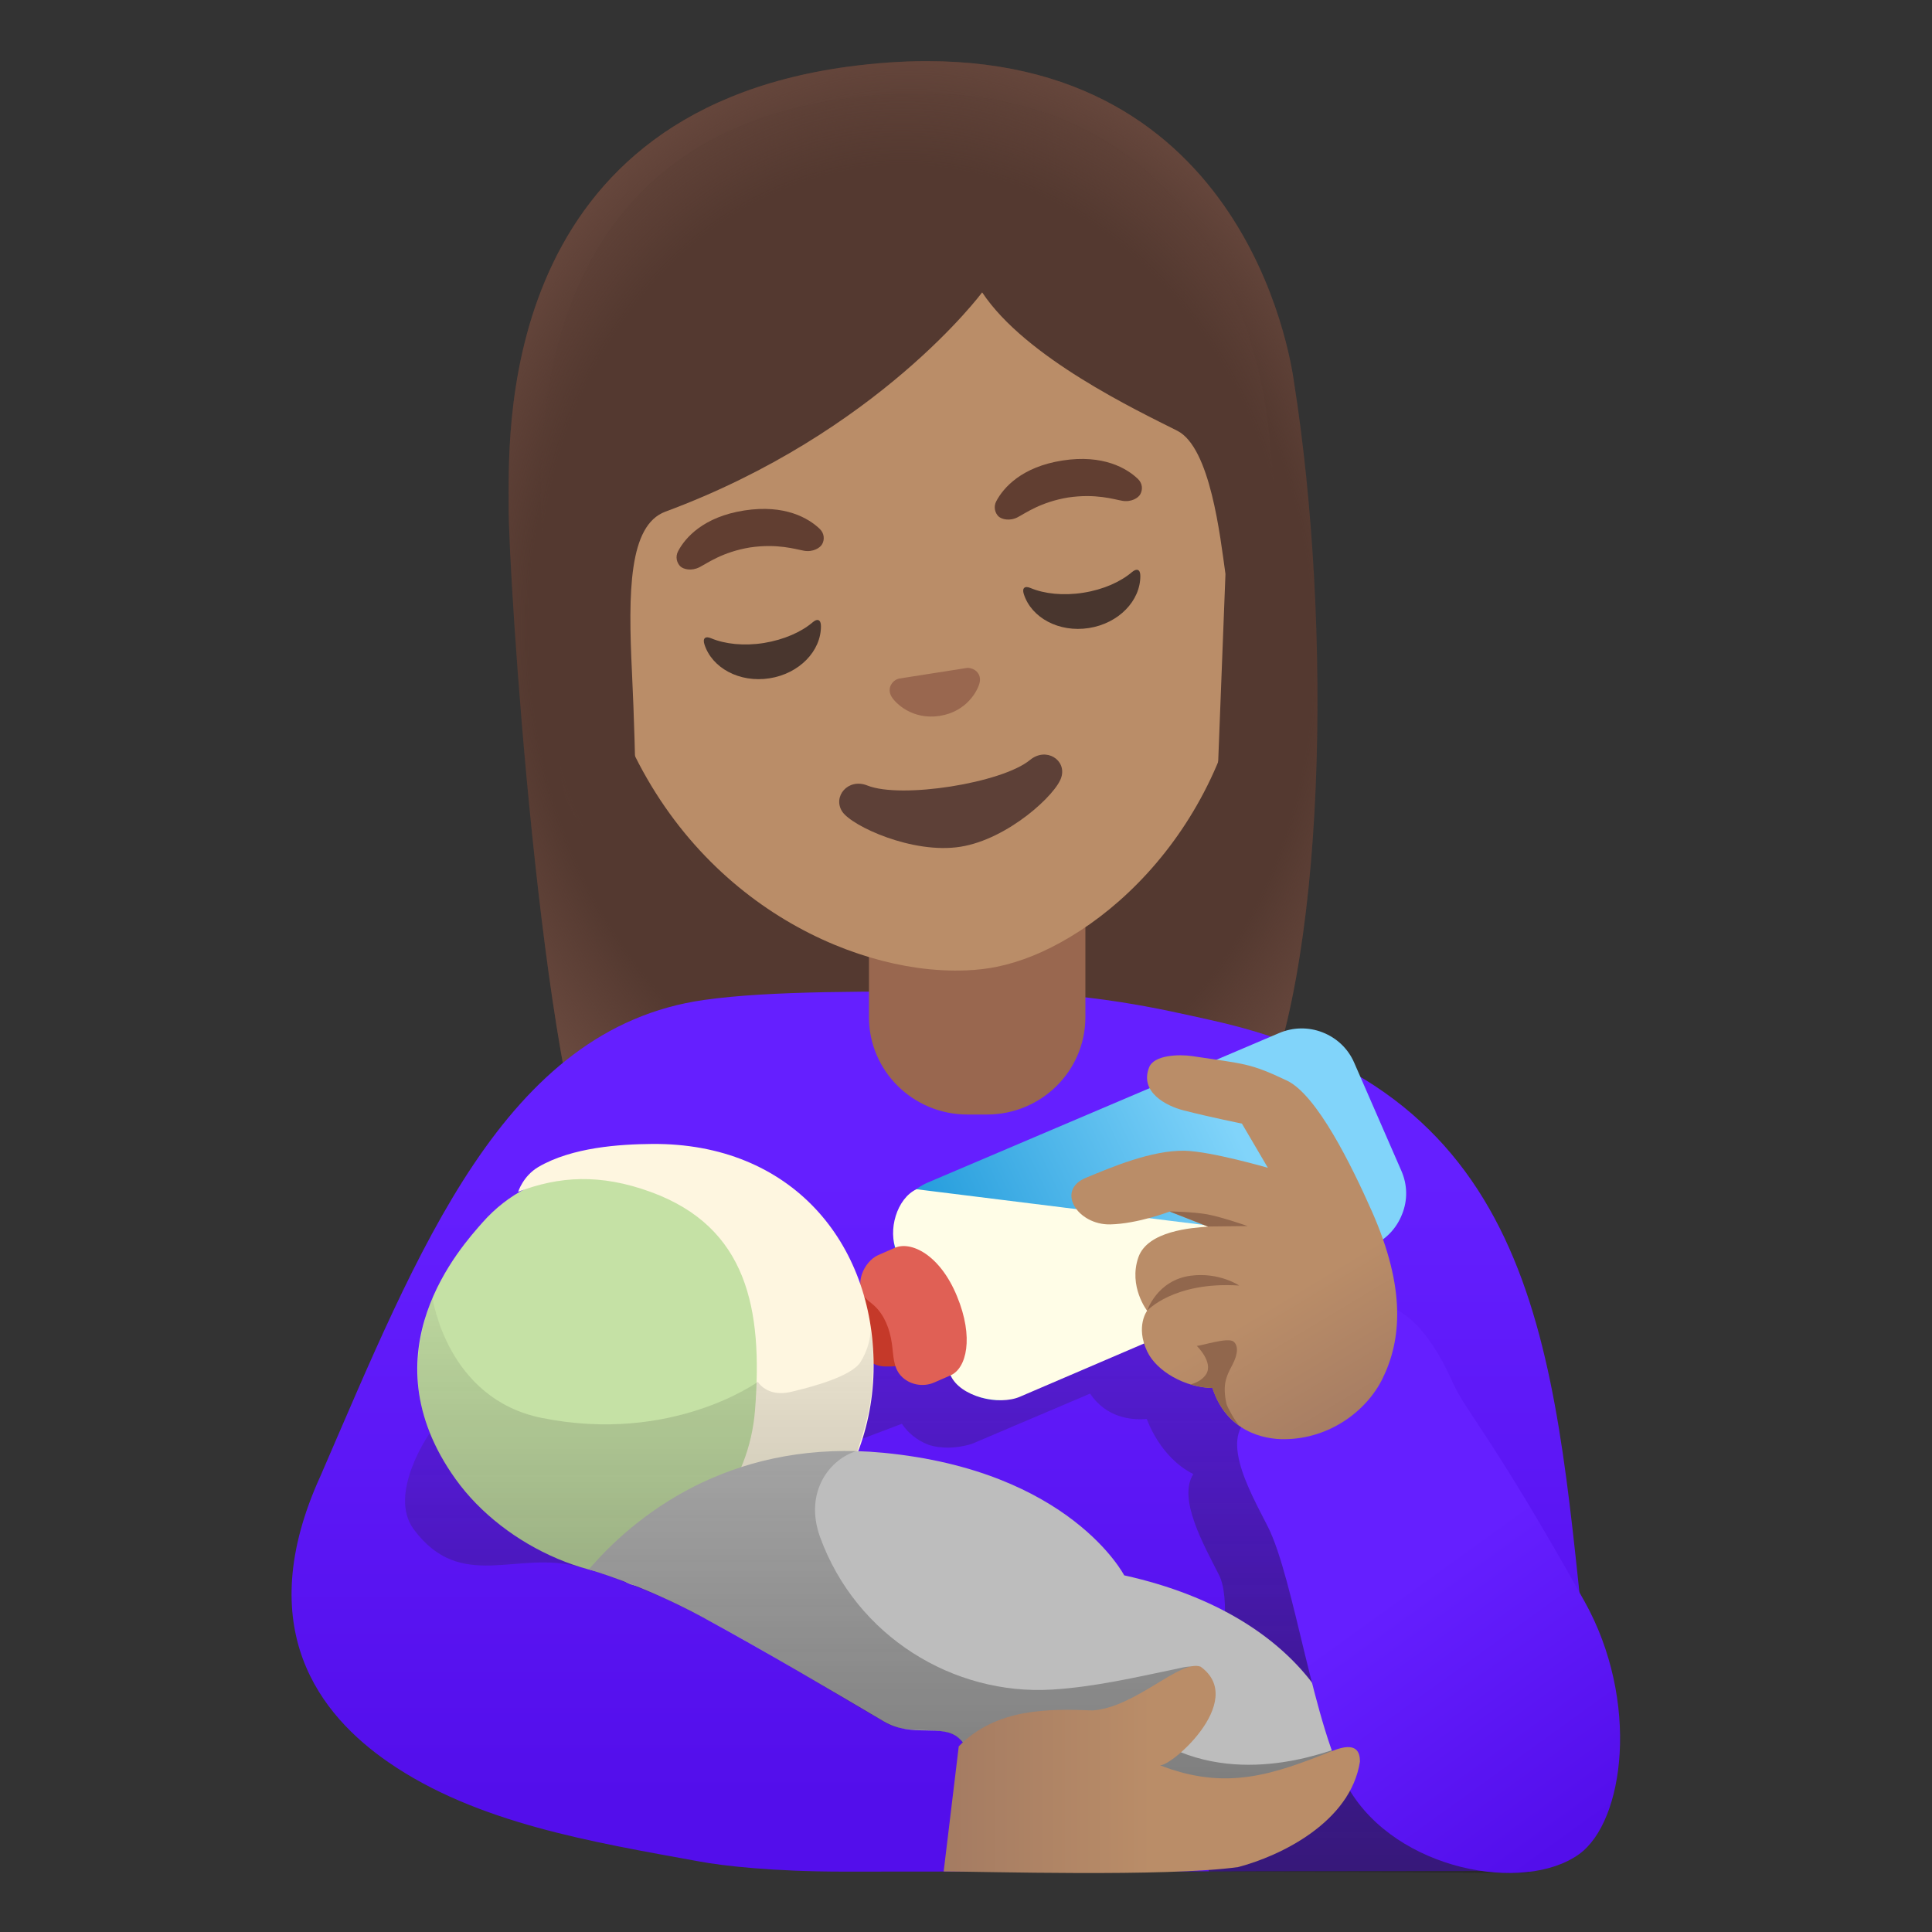<svg enable-background="new 0 0 128 128" version="1.1" viewBox="0 0 128 128" xmlns="http://www.w3.org/2000/svg"><rect x="0" y="0" width="128" height="128" fill="#333333" stroke="none"/><path d="m85.74 25.38c-0.06-0.36-2.51-21.33-24.33-21.33-1.64 0-3.39 0.12-5.25 0.37-23.59 3.22-22.42 24.97-22.46 29.14s2.16 38.32 6.03 45.82c1.52 2.93 5.52 3.69 9.26 3.69 4.02 0 7.74-0.88 7.74-0.88l11.01-1.75 8.59-1.34s4.67-0.81 6.64-4.72c4.99-9.84 5.28-33.07 2.77-49z" fill="#543930"/><radialGradient id="f" cx="61.078" cy="85.558" r="42.127" gradientTransform="matrix(-.062 -.998 -.812 .05 134.29 99.098)" gradientUnits="userSpaceOnUse"><stop stop-color="#6D4C41" stop-opacity="0" offset=".758"/><stop stop-color="#6D4C41" offset="1"/></radialGradient><path d="m85.74 25.38c-0.06-0.36-2.51-21.33-24.33-21.33-1.64 0-3.39 0.12-5.25 0.37-23.59 3.22-22.42 24.97-22.46 29.14s2.16 38.32 6.03 45.82c1.52 2.93 5.52 3.69 9.26 3.69 4.02 0 7.74-0.88 7.74-0.88l11.01-1.75 8.59-1.34s4.67-0.81 6.64-4.72c4.99-9.84 5.28-33.07 2.77-49z" fill="url(#f)"/><linearGradient id="i" x1="62.25" x2="62.25" y1="50.293" y2="8.711" gradientTransform="matrix(1 0 0 -1 0 128)" gradientUnits="userSpaceOnUse"><stop stop-color="#651FFF" offset="0"/><stop stop-color="#530EEB" offset="1"/></linearGradient><path d="m101.26 123.96c-4.33 0-40.46 0.04-45.29 0.04s-8.11-0.39-9.62-0.67c-7.08-1.29-14.76-2.53-20.62-6.58-4.48-3.09-9.13-8.83-4.49-18.98 6.47-14.92 12.14-29.64 25.4-31.52 4.44-0.63 10.97-0.56 18.3-0.56s12.16 1.21 15.22 1.88c21.85 4.79 22.77 21.98 24.77 40.68 0 0 1.71 15.71-3.67 15.71z" fill="url(#i)"/><path d="m64.74 59.51h-7.17v7.88c0 3.56 2.92 6.45 6.52 6.45h1.3c3.6 0 6.52-2.89 6.52-6.45v-7.88h-7.17z" fill="#99674F"/><path d="m82.1 33.76c-3.17-15.66-13.1-22.22-23.11-21.77-1.14 0.05-2.28 0.19-3.42 0.42-11.07 2.25-19.65 12.56-16.1 30.02 2.85 14.02 13.22 20.55 21.31 21.69 1.14 0.16 2.22 0.21 3.24 0.17 0.72-0.03 1.4-0.11 2.03-0.24 1.54-0.31 3.2-0.98 4.86-1.98 7.02-4.2 14.04-14.27 11.19-28.31z" fill="#BA8D68"/><g fill="#613E31"><path d="m54.31 35.04c-0.73-0.7-2.3-1.64-5-1.22s-3.91 1.8-4.38 2.69c-0.21 0.39-0.08 0.79 0.14 1.01 0.21 0.2 0.74 0.33 1.27 0.06s1.53-1.01 3.35-1.31c1.83-0.27 3.01 0.12 3.59 0.22s1.06-0.19 1.19-0.44c0.16-0.28 0.16-0.7-0.16-1.01z"/><path d="m75.39 31.73c-0.73-0.7-2.3-1.64-5-1.22s-3.91 1.8-4.38 2.69c-0.21 0.39-0.08 0.79 0.14 1.01 0.21 0.2 0.75 0.33 1.27 0.06s1.53-1.01 3.35-1.31c1.83-0.27 3.01 0.12 3.59 0.22 0.59 0.1 1.06-0.19 1.19-0.44 0.16-0.29 0.16-0.7-0.16-1.01z"/></g><path d="m68.24 50.35c-1.85 1.53-8.54 2.59-10.78 1.69-1.28-0.51-2.31 0.74-1.66 1.73 0.64 0.97 4.68 2.83 7.83 2.33 3.16-0.5 6.38-3.49 6.69-4.62 0.34-1.13-1.01-2.01-2.08-1.13z" fill="#5D4037"/><path d="m64.29 44.27c-0.07-0.02-0.14-0.02-0.21-0.02l-4.53 0.71c-0.07 0.02-0.13 0.05-0.2 0.08-0.38 0.23-0.54 0.69-0.28 1.12s1.37 1.55 3.19 1.27c1.82-0.29 2.52-1.7 2.64-2.19 0.12-0.48-0.17-0.87-0.61-0.97z" fill="#99674F"/><g fill="#49362E"><path d="m50.61 42.6c-1.33 0.21-2.58 0.07-3.49-0.31-0.39-0.17-0.58 0-0.45 0.4 0.5 1.57 2.33 2.56 4.31 2.25s3.42-1.81 3.41-3.46c0-0.42-0.23-0.53-0.55-0.25-0.75 0.64-1.89 1.15-3.23 1.37z"/><path d="m71.77 39.27c-1.33 0.21-2.58 0.07-3.49-0.31-0.39-0.17-0.58 0-0.45 0.4 0.5 1.57 2.33 2.56 4.31 2.25s3.42-1.81 3.41-3.46c0-0.42-0.23-0.52-0.55-0.25-0.75 0.64-1.89 1.16-3.23 1.37z"/></g><linearGradient id="b" x1="78.158" x2="78.158" y1="-17.563" y2="54.265" gradientTransform="matrix(1 0 0 -1 0 128)" gradientUnits="userSpaceOnUse"><stop stop-color="#212121" stop-opacity=".8" offset="0"/><stop stop-color="#212121" stop-opacity="0" offset="1"/></linearGradient><path d="m101.73 109.32c-6.13-10.97-7.86-12.56-8.72-14.48-1.43-3.21-2.86-4.48-3.93-4.94-0.12-1.22-0.42-2.69-0.83-4.48 0.63-0.43 1.12-1.03 1.41-1.75 0.37-0.94 0.35-1.97-0.05-2.9l-3.12-7.15c-0.4-0.93-32.52 12.8-32.52 12.8-1.05 1.75-1.45 3.29-0.13 6.17 0.77 1.68 2.53 3.04 2.9 2.88l3.01-1.14c0.42 0.62 1.02 1.1 1.74 1.38 0.28 0.11 1.41 0.41 2.9-0.05l7.83-3.33c1.08 1.59 2.7 1.77 3.76 1.68 0 0 0.84 2.53 3.08 3.65-1.05 1.65 0.71 4.72 1.7 6.68 1.53 3.02-1.87 14.28-0.67 19.65l21.19 0.1c1.66-3.37 3.39-9.52 0.45-14.77z" fill="url(#b)"/><linearGradient id="h" x1="82.942" x2="57.032" y1="50.78" y2="38.409" gradientTransform="matrix(1 0 0 -1 0 128)" gradientUnits="userSpaceOnUse"><stop stop-color="#81D4FA" offset="0"/><stop stop-color="#0288D1" offset="1"/></linearGradient><path d="m92.84 77.56-3.12-7.15c-0.4-0.93-1.15-1.64-2.09-2.01s-1.97-0.35-2.9 0.05l-23.27 9.9c-1.91 0.83-2.79 3.07-1.96 4.98l3.12 7.15c0.4 0.93 1.15 1.64 2.09 2.01 0.28 0.11 0.56 0.18 0.85 0.23 0.69 0.1 1.39 0 2.05-0.28l23.27-9.9c0.93-0.4 1.64-1.15 2.01-2.09 0.38-0.94 0.36-1.96-0.05-2.89z" fill="url(#h)"/><path d="m60.72 78.79c-1.3 0.61-1.93 2.72-1.31 4.13l3.57 8.2c0.62 1.41 3.2 2.03 4.61 1.41l23.29-9.99-30.16-3.75z" fill="#FFFDE7"/><path d="m57.72 85.15c0.48-0.13 1.11-0.07 1.4 0.32 0.33 0.45 0.56 1.16 0.8 1.68 0.41 0.9 0.68 1.84 0.66 2.83 0 0.11-0.01 0.24-0.1 0.32-0.06 0.06-0.15 0.08-0.24 0.1-0.54 0.11-1.1 0.15-1.65 0.13-1.1-0.04-1.68-1.01-2.02-1.96-0.21-0.6-0.31-1.24-0.19-1.86 0.13-0.62 0.51-1.2 1.07-1.48 0.09-0.02 0.17-0.05 0.27-0.08z" fill="#C53929"/><path d="m62.98 91.12-1.1 0.48c-0.74 0.32-1.66 0.14-2.2-0.46-0.52-0.58-0.48-1.37-0.59-2.12-0.14-0.98-0.49-1.87-1.14-2.49-0.19-0.18-0.42-0.33-0.6-0.52-0.81-0.87-0.12-2.44 0.84-2.86l1.1-0.48c1.05-0.46 2.97 0.43 4.11 3.2 1.14 2.75 0.63 4.79-0.42 5.25z" fill="#E06055"/><path d="m55.01 93.21c-0.61 5.16-4.88 9.56-9.81 10.89-5.22 1.42-11.79-1.59-15.02-6.11-6.03-8.42 0.41-15.43 1.79-17 3.44-3.9 8.52-3.83 12.54-3.58 8.24 0.51 11.34 8.77 10.5 15.8z" fill="#C5E1A5"/><path d="m43.17 75.79c-2.08 0.02-5.26 0.21-7.51 1.53-1.01 0.6-1.33 1.64-1.33 1.64 2.7-1.03 5.43-1.22 8.81 0.02 6.35 2.33 7.42 7.71 6.88 14.47-0.39 4.89-3.63 8.85-7.57 10.11-1.84 0.59-1.68 1.48 0.72 1.65 8.65 0.6 14.71-6.59 14.71-14.71s-5.42-14.8-14.71-14.71z" fill="#FEF6E0"/><path d="m58.52 96.25c12.38 1.19 15.96 8.12 15.96 8.12 12.41 2.75 15.66 11 14.67 14.74 0 0-5.68 3.34-9.22 3.41-5.11 0.11-10.24 0.16-15.33-0.07 0 0 0.78-5.66-1.08-7.3-1.13-0.99-3.08 0.01-4.96-1.1-3.15-1.86-7.96-4.71-12-6.9-4.02-2.18-7.55-3.17-7.55-3.17 3.59-4.18 10.02-8.64 19.51-7.73z" fill="#BDBDBD"/><linearGradient id="g" x1="57.875" x2="57.875" y1="5.86" y2="47.721" gradientTransform="matrix(1 0 0 -1 0 128)" gradientUnits="userSpaceOnUse"><stop stop-color="#212121" stop-opacity=".4" offset=".1"/><stop stop-color="#252525" stop-opacity="0" offset="1"/></linearGradient><path d="m28.66 86s0.94 6.67 7.23 7.94c8.62 1.74 14.32-2.39 14.32-2.39s0.6 1.05 2.22 0.66c1.3-0.31 4.01-1.01 4.6-2 0.79-1.31 0.65-2.45 0.65-2.45-0.04 0.46 0.12 1.01 0.14 1.48 0.06 1.25 0.01 2.52-0.18 3.76-0.19 1.26-0.83 3.12-0.83 3.12-1.81 0.5-3.56 2.71-2.48 5.71 2.4 6.61 8.86 10.5 15.36 10.11 2.8-0.17 5.54-0.81 8.28-1.38 0.48-0.1 1.14-0.31 1.42 0.08 1.12 1.56-1.49 4.17-2.22 4.96 5.44 2.89 11.43 0.13 11.69 0.17s-3.04 3.68-9.12 3.68c-2.88 0-5.61-1.11-8.37-1.83-2.7-0.71-5.98 0.09-7.61-2.19-0.99-1.38-3.36-0.31-5.08-1.29-3.38-1.94-11.33-6.85-15.13-8.44-3.24-1.35-3.93-1.54-5.19-1.89-4.09-1.14-7.83 1.72-10.95-2.49-1.75-2.36 1.06-6.37 1.06-6.37-1.9-4.57 0.19-8.95 0.19-8.95z" fill="url(#g)"/><linearGradient id="a" x1="93.044" x2="107.47" y1="22.89" y2="2.881" gradientTransform="matrix(1 0 0 -1 0 128)" gradientUnits="userSpaceOnUse"><stop stop-color="#651FFF" offset="0"/><stop stop-color="#530EEB" offset=".817"/></linearGradient><path d="m83.37 93.62c-2.92 1.13-0.58 5.14 0.62 7.51 1.76 3.46 3.04 13.41 5.37 17.38 3.18 5.42 11.6 6.95 15.25 4.34 3.02-2.16 4.05-10.16 0.37-16.75-6.13-10.97-7.86-12.56-8.72-14.48-2.84-6.38-5.69-5.08-5.69-5.08l-7.2 7.08z" fill="url(#a)"/><linearGradient id="d" x1="62.512" x2="90.095" y1="10.761" y2="10.761" gradientTransform="matrix(1 0 0 -1 0 128)" gradientUnits="userSpaceOnUse"><stop stop-color="#A47B62" offset="0"/><stop stop-color="#BA8D68" offset=".5"/></linearGradient><path d="m90.1 116.71c0-0.64-0.23-1.34-1.79-0.72-3.95 1.57-7.07 2.7-11.52 0.94 0.47 0.41 5.95-4.21 2.75-6.51-1.37-0.49-4.27 2.69-7.14 2.9-2.88-0.11-6.39-0.17-8.88 2.38l-1 8.29c2.56 0 14.73 0.37 19.5-0.29 2.81-0.73 7.46-2.98 8.08-6.99z" fill="url(#d)"/><linearGradient id="c" x1="97.161" x2="83.964" y1="-46.797" y2="-30.636" gradientTransform="matrix(.99 .143 .143 -.99 .379 34.994)" gradientUnits="userSpaceOnUse"><stop stop-color="#A47B62" offset="0"/><stop stop-color="#BA8D68" offset=".5"/></linearGradient><path d="m78.99 69.97c-0.89-0.13-2.54-0.08-2.86 0.75-0.64 1.63 1.12 2.55 2.3 2.85 1.84 0.47 3.85 0.87 3.85 0.87l1.72 2.93s-3.77-1.09-5.5-1.13c-2.2-0.05-4.91 1.11-6.55 1.79-2.03 0.83-0.56 3.13 1.6 3.09 1.83-0.04 3.94-0.85 3.94-0.85l2.55 1c-1.08 0.07-4.01 0.28-4.62 2.03-0.67 1.93 0.58 3.54 0.58 3.54s-0.78 1.03 0 2.69c0.63 1.33 2.52 2.4 4.33 2.43 0.93 2.88 3.39 3.41 4.79 3.39 2.97-0.03 5.41-1.86 6.47-4 1.26-2.56 1.57-5.97-0.7-11.1-1.33-3-3.63-7.71-5.63-8.66-2.47-1.17-2.77-1.09-6.27-1.62z" fill="url(#c)"/><path d="m78.88 91.72c0.47 0.14 0.96 0.23 1.45 0.24 0.38 1.19 1.03 1.96 1.76 2.48-0.28-0.31-0.78-1.22-0.83-1.42-0.28-1.27-0.03-1.81 0.38-2.58s0.39-1.32 0.08-1.56c-0.37-0.29-2.04 0.26-2.43 0.29 0 0 1.1 1.06 0.63 1.86-0.24 0.38-0.66 0.59-1.04 0.69z" fill="#91674D"/><path d="m76 86.84s1.76-1.95 6.1-1.67c0 0-1.32-0.9-3.22-0.65-2.23 0.3-2.88 2.32-2.88 2.32z" fill="#91674D"/><path d="m80.04 81.26 2.62-0.03s-1.71-0.6-2.69-0.78c-0.98-0.17-2.48-0.19-2.48-0.19l2.55 1z" fill="#91674D"/><path d="m84.02 28.17c-0.56-5.06-4.41-24.87-28.12-21.62-22 3.02-20.2 25.08-19.92 30.02 0.21 3.7 0.71 10.99 1.22 15.06 0.53 4.28 4.98 5.2 4.98 5.2s-0.02-6.26-0.31-12.28c-0.26-5.34-0.21-9.75 2.21-10.65 14.11-5.23 20.99-14.53 20.99-14.53 2.87 4.33 10.26 7.82 12.93 9.17 2.19 1.11 2.84 7 3.19 9.49l-0.69 17.79s4.35-2.65 4.65-7.04c0.29-4.03-0.57-15.55-1.13-20.61z" fill="#543930"/><radialGradient id="e" cx="60.663" cy="86.748" r="43.133" gradientTransform="matrix(-.086 -.996 -.825 .071 137.5 95.457)" gradientUnits="userSpaceOnUse"><stop stop-color="#6D4C41" stop-opacity="0" offset=".701"/><stop stop-color="#6D4C41" offset=".991"/></radialGradient><path d="m84.02 28.17c-0.56-5.06-4.41-24.87-28.12-21.62-22 3.02-20.2 25.08-19.92 30.02 0.21 3.7 0.71 10.99 1.22 15.06 0.53 4.28 4.98 5.2 4.98 5.2s-0.02-6.26-0.31-12.28c-0.26-5.34-0.21-9.75 2.21-10.65 14.11-5.23 20.99-14.53 20.99-14.53 2.87 4.33 10.26 7.82 12.93 9.17 2.19 1.11 2.84 7 3.19 9.49l-0.69 17.79s4.35-2.65 4.65-7.04c0.29-4.03-0.57-15.55-1.13-20.61z" fill="url(#e)"/></svg>
